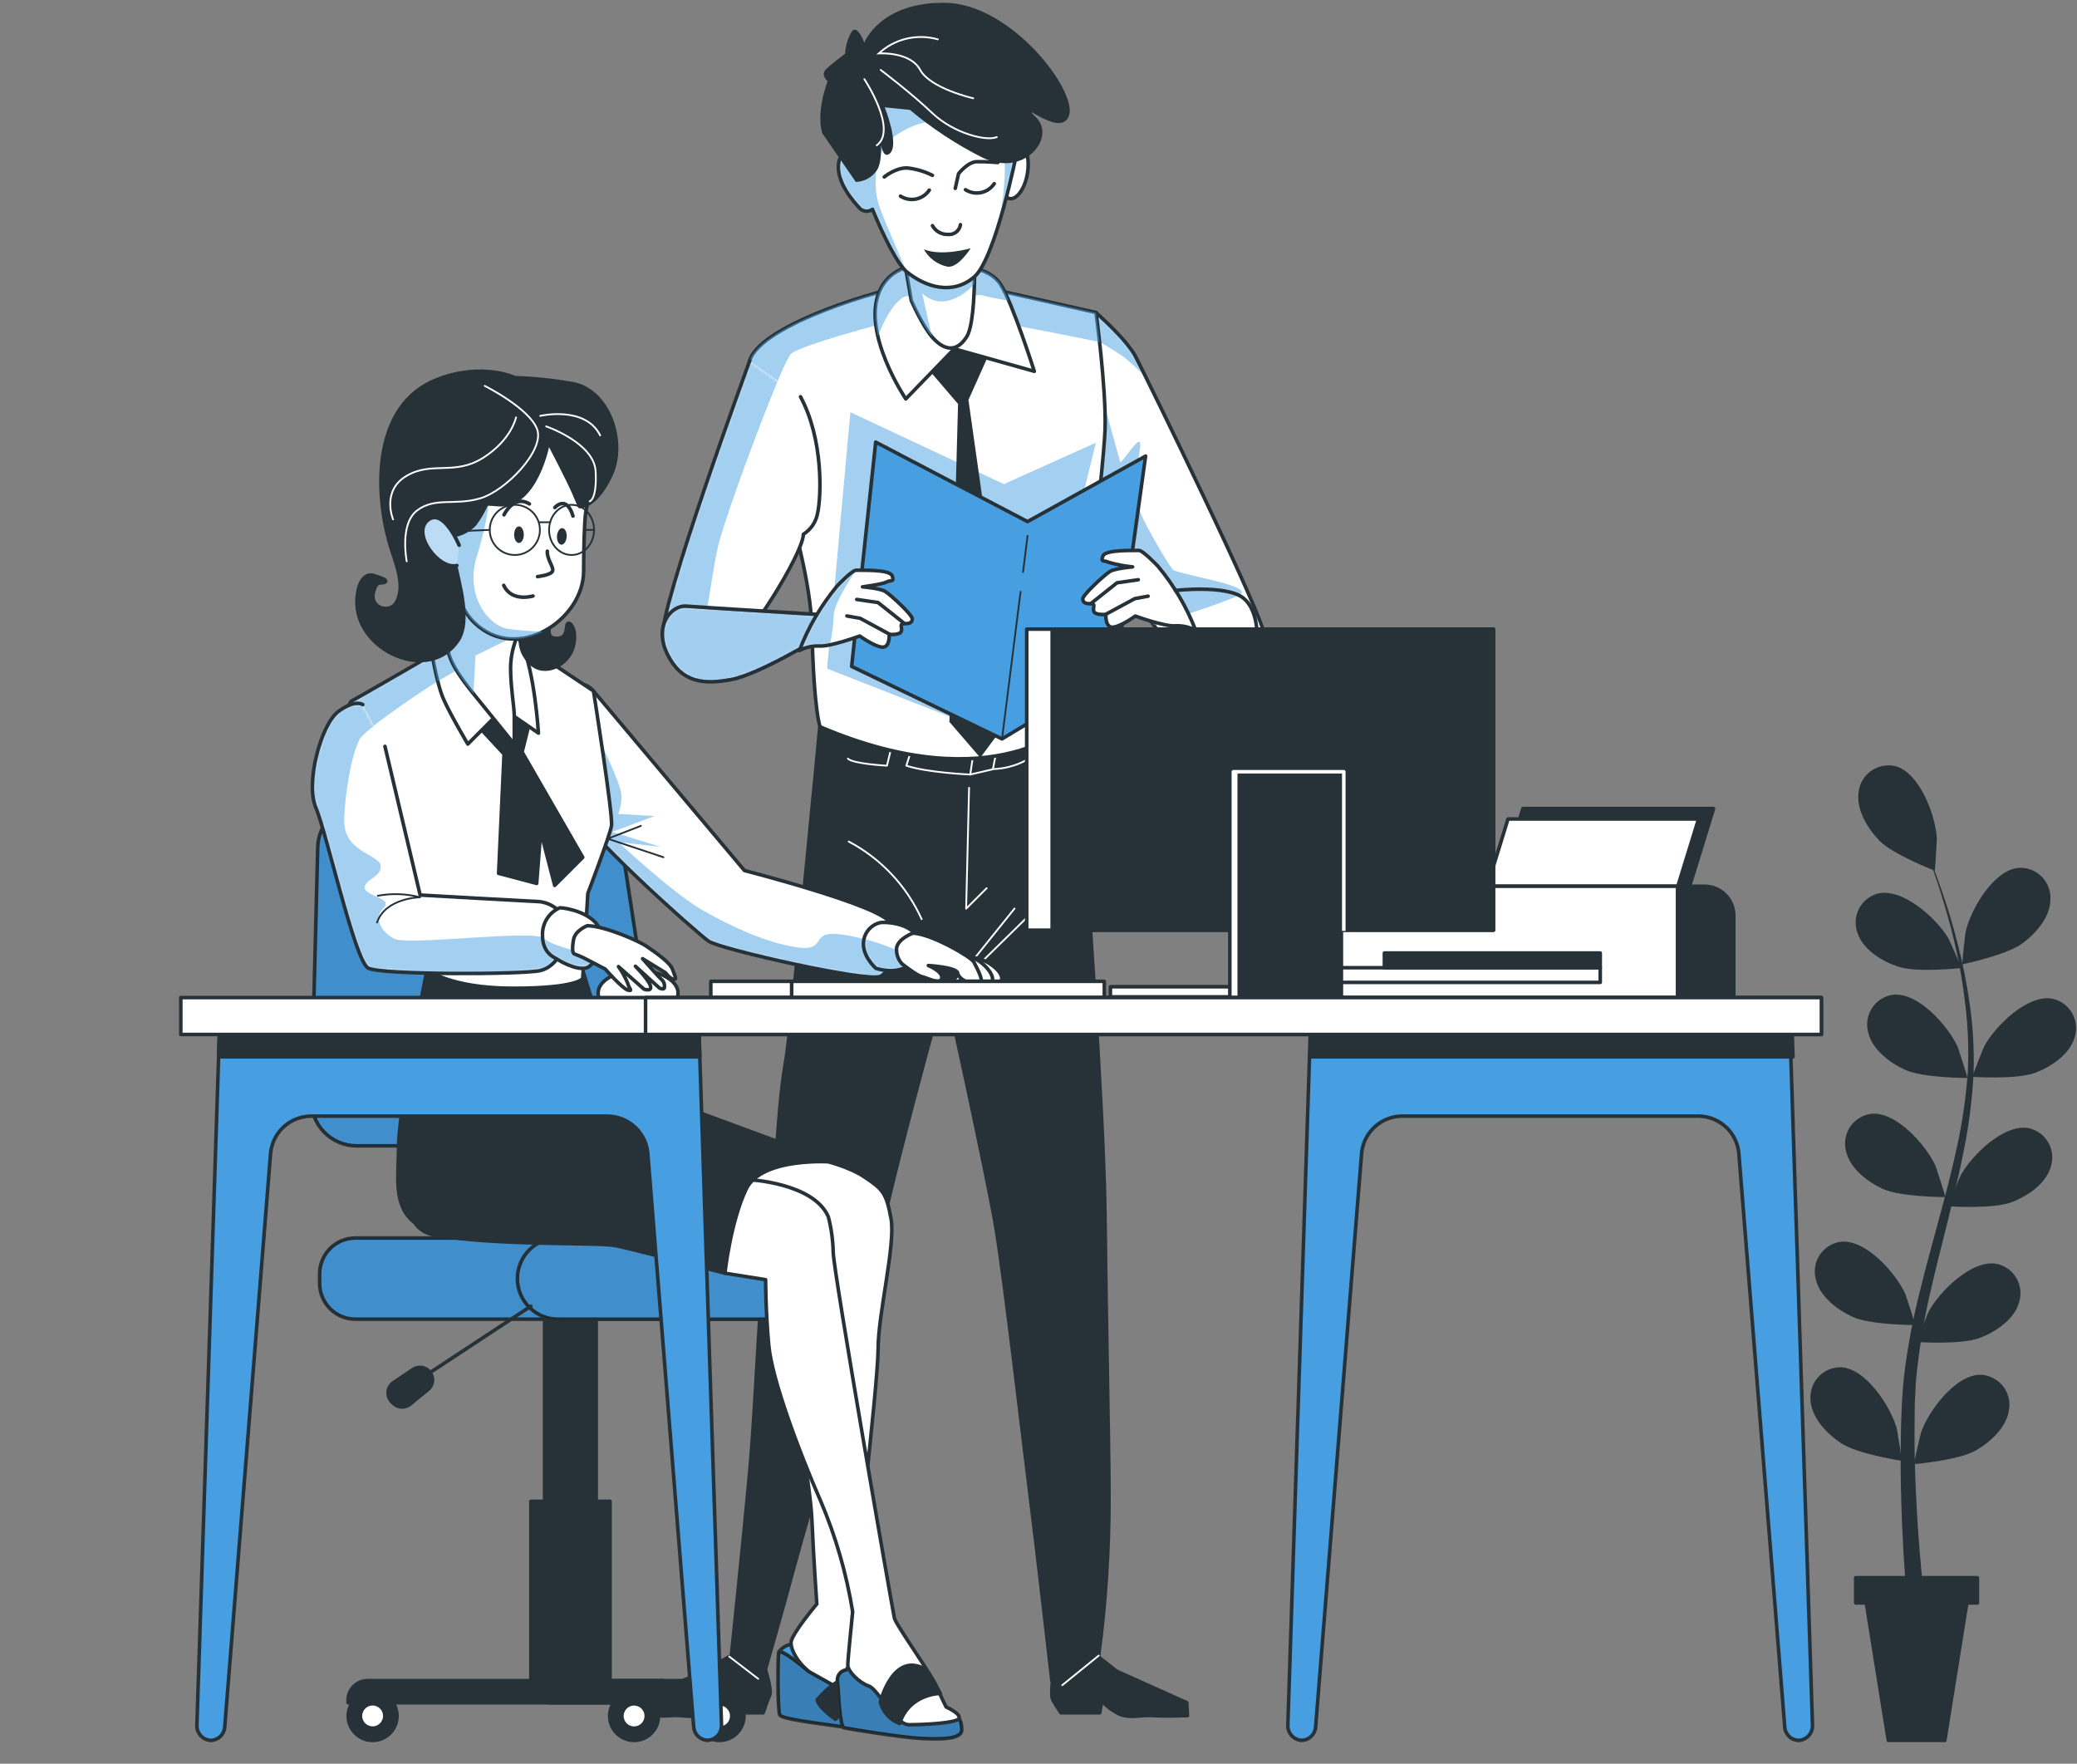 <svg width="583" height="495" viewBox="0 0 583 495" fill="none" xmlns="http://www.w3.org/2000/svg">
<rect x="0" y="0" width="583" height="495" fill="#808080" stroke="none"/>
<path d="M537.245 410.925C537.122 410.925 539.054 402.501 539.232 401.98C541.341 395.994 548.958 385.651 556.067 385.843C557.249 385.906 558.405 386.218 559.458 386.758C560.511 387.298 561.439 388.055 562.18 388.978C562.921 389.901 563.458 390.97 563.758 392.115C564.057 393.261 564.111 394.456 563.917 395.624C563.273 400.596 558.684 404.747 554.56 407.103C549.711 409.87 537.259 410.925 537.245 410.925Z" fill="#263238"/>
<path d="M538.04 376.651C537.917 376.651 541.095 368.596 541.355 368.117C544.355 362.501 553.437 353.432 560.437 354.706C561.595 354.948 562.689 355.432 563.648 356.125C564.606 356.817 565.408 357.705 566.001 358.728C566.595 359.751 566.966 360.888 567.09 362.065C567.215 363.241 567.09 364.43 566.725 365.555C565.355 370.391 560.163 373.775 555.766 375.487C550.519 377.501 538.054 376.651 538.04 376.651Z" fill="#263238"/>
<path d="M546.971 338.556C546.834 338.556 550.013 330.501 550.273 330.021C553.273 324.419 562.369 315.35 569.369 316.61C570.527 316.854 571.621 317.339 572.579 318.033C573.537 318.728 574.339 319.616 574.931 320.641C575.523 321.666 575.892 322.804 576.015 323.981C576.137 325.159 576.01 326.348 575.643 327.473C574.273 332.295 569.081 335.693 564.684 337.405C559.451 339.405 546.971 338.556 546.971 338.556Z" fill="#263238"/>
<path d="M553.643 302.227C553.506 302.227 556.684 294.172 556.944 293.679C559.944 288.076 569.04 279.008 576.04 280.282C577.198 280.524 578.292 281.007 579.25 281.7C580.209 282.393 581.011 283.28 581.604 284.304C582.197 285.327 582.568 286.464 582.693 287.64C582.818 288.817 582.693 290.006 582.328 291.131C580.958 295.967 575.752 299.35 571.369 301.062C566.122 303.062 553.643 302.227 553.643 302.227Z" fill="#263238"/>
<path d="M550.807 270.652C550.67 270.652 551.615 262.076 551.739 261.542C553.108 255.337 559.519 244.186 566.615 243.57C567.795 243.499 568.977 243.678 570.084 244.094C571.19 244.51 572.197 245.155 573.038 245.985C573.879 246.816 574.536 247.815 574.966 248.916C575.396 250.017 575.589 251.197 575.533 252.378C575.533 257.405 571.423 262.049 567.56 264.857C563.067 268.117 550.807 270.652 550.807 270.652Z" fill="#263238"/>
<path d="M533.793 409.994C533.917 409.994 532.547 401.473 532.424 400.953C530.711 394.829 523.793 384.007 516.684 383.733C515.5 383.72 514.327 383.956 513.241 384.427C512.155 384.897 511.18 385.591 510.38 386.464C509.58 387.336 508.972 388.367 508.598 389.49C508.223 390.613 508.089 391.802 508.204 392.98C508.52 397.994 512.835 402.432 516.793 405.048C521.424 408.131 533.78 409.994 533.793 409.994Z" fill="#263238"/>
<path d="M537.547 371.884C537.684 371.884 535.026 363.665 534.807 363.144C532.177 357.35 523.698 347.706 516.629 348.514C515.458 348.682 514.335 349.094 513.333 349.723C512.332 350.353 511.474 351.187 510.817 352.171C510.159 353.154 509.716 354.265 509.516 355.431C509.316 356.597 509.364 357.793 509.657 358.939C510.725 363.843 515.67 367.583 519.972 369.569C525.04 371.912 537.533 371.884 537.547 371.884Z" fill="#263238"/>
<path d="M546.04 335.966C546.163 335.966 543.519 327.747 543.3 327.24C540.684 321.446 532.204 311.802 525.136 312.61C523.965 312.776 522.842 313.186 521.84 313.815C520.838 314.443 519.98 315.276 519.321 316.258C518.662 317.24 518.217 318.349 518.015 319.515C517.813 320.68 517.859 321.875 518.15 323.021C519.232 327.939 524.163 331.665 528.478 333.665C533.533 335.994 546.026 335.966 546.04 335.966Z" fill="#263238"/>
<path d="M552.245 302.542C552.382 302.542 549.725 294.323 549.506 293.802C546.876 288.021 538.41 278.378 531.328 279.186C530.157 279.351 529.034 279.762 528.033 280.39C527.031 281.019 526.174 281.851 525.516 282.834C524.858 283.816 524.414 284.926 524.214 286.091C524.014 287.257 524.062 288.451 524.355 289.597C525.424 294.515 530.369 298.241 534.684 300.227C539.739 302.569 552.245 302.542 552.245 302.542Z" fill="#263238"/>
<path d="M550.547 271.679C550.684 271.679 547.15 263.775 546.862 263.295C543.615 257.816 534.136 249.172 527.191 250.761C526.045 251.055 524.973 251.587 524.047 252.322C523.12 253.058 522.359 253.981 521.814 255.031C521.268 256.08 520.95 257.233 520.881 258.414C520.811 259.596 520.991 260.778 521.41 261.885C523.013 266.638 528.328 269.816 532.834 271.309C538.122 273.076 550.547 271.679 550.547 271.679Z" fill="#263238"/>
<path d="M543.067 244.364C543.177 244.364 543.684 235.775 543.656 235.227C543.287 228.871 538.862 216.816 531.971 215.022C530.819 214.756 529.624 214.735 528.463 214.961C527.302 215.188 526.202 215.656 525.234 216.336C524.266 217.016 523.453 217.891 522.846 218.906C522.239 219.921 521.852 221.053 521.711 222.227C520.944 227.2 524.204 232.46 527.506 235.926C531.382 239.871 543.054 244.35 543.067 244.364Z" fill="#263238"/>
<path d="M536.122 456.952C536.122 456.952 535.67 453.322 535.122 447.021C534.574 440.72 533.944 431.706 533.656 420.87C533.506 415.391 533.451 409.583 533.561 403.364C533.561 400.24 533.725 397.117 533.848 393.775C533.958 392.158 534.081 390.528 534.191 388.87C534.3 387.213 534.574 385.514 534.752 383.816C535.691 376.9 537.003 370.041 538.684 363.268C540.369 356.35 542.287 349.405 544.163 342.473C546.04 335.542 547.889 328.61 549.341 321.72C550.818 314.991 551.812 308.166 552.314 301.295C552.666 294.864 552.446 288.414 551.656 282.021C551.008 276.228 550.015 270.478 548.684 264.802C547.478 259.556 546.067 254.816 544.78 250.638C543.492 246.46 542.163 242.871 541.067 239.926C538.834 234.035 537.314 230.775 537.314 230.775C537.314 230.775 538.903 234.008 541.259 239.843C542.437 242.761 543.793 246.337 545.218 250.487C546.643 254.638 548.122 259.364 549.437 264.611C550.916 270.246 552.064 275.964 552.876 281.734C553.818 288.191 554.185 294.719 553.971 301.241C553.605 308.205 552.749 315.136 551.41 321.98C550.04 328.967 548.396 335.98 546.656 342.966C544.917 349.953 543.095 356.953 541.574 363.802C540.064 370.502 538.921 377.279 538.15 384.103C538.013 385.761 537.766 387.336 537.711 389.007C537.656 390.679 537.547 392.309 537.465 393.925C537.465 397.048 537.369 400.281 537.396 403.336C537.396 409.487 537.602 415.295 537.876 420.651C538.382 431.377 539.245 440.295 539.889 446.514C540.533 452.733 541.081 456.24 541.081 456.24C541.129 456.565 541.112 456.896 541.032 457.214C540.952 457.532 540.809 457.831 540.614 458.095C540.418 458.358 540.172 458.58 539.89 458.749C539.608 458.917 539.296 459.028 538.971 459.076C538.647 459.123 538.316 459.107 537.998 459.026C537.679 458.946 537.38 458.804 537.117 458.608C536.853 458.412 536.631 458.166 536.463 457.885C536.295 457.603 536.184 457.291 536.136 456.966V456.952H536.122Z" fill="#263238"/>
<path d="M520.889 442.802H555.04V449.87H552.067L545.903 488.445H530.04L523.862 449.87H520.889V442.802Z" fill="#263238" stroke="#263238" stroke-linecap="round" stroke-linejoin="round"/>
<path d="M295.863 468.596C295.863 468.596 294.685 475.541 295.548 477.103C296.411 478.665 297.794 480.719 297.794 480.719H308.671L309.26 477.363C310.76 479.028 312.601 480.35 314.657 481.24C317.548 482.267 320.342 481.24 323.726 481.5C326.589 481.719 333.315 481.5 333.315 481.5L333.123 477.87L313.493 469.076L306.465 463.596C306.465 463.596 300.301 469.158 295.863 468.596Z" fill="#263238" stroke="#263238" stroke-linecap="round" stroke-linejoin="round"/>
<path d="M214.849 468.596C214.849 468.596 216.712 474.254 216.027 475.802C215.342 477.35 214.219 480.719 214.219 480.719H203.356L202.397 477.363C201.075 479.036 199.369 480.365 197.425 481.24C194.685 482.267 191.726 481.24 188.384 481.5C185.548 481.719 178.795 481.5 178.795 481.5L178.603 477.87L197.274 469.076L204.685 464.966C204.685 464.966 210.466 469.158 214.849 468.596Z" fill="#263238" stroke="#263238" stroke-linecap="round" stroke-linejoin="round"/>
<path d="M301.726 201.529C301.726 201.529 306.219 259.693 307.78 287.501C309.342 315.309 310.068 327.925 310.246 347.501C310.424 367.076 311.287 405.761 311.287 420.295C311.302 435.132 310.337 449.955 308.397 464.665L295.26 471.665C295.26 471.665 291.013 434.35 289.301 420.98C287.753 408.884 282.096 359.665 279.534 344.446C276.972 329.227 265.301 276.309 265.301 276.309C265.301 276.309 249.726 331.829 245.698 354.008C241.671 376.186 226.52 426.199 223.274 438.363C220.027 450.528 214.849 468.569 214.849 468.569C213.023 469.104 211.106 469.254 209.219 469.007C208.372 468.94 207.555 468.667 206.838 468.211C206.122 467.755 205.528 467.13 205.109 466.391C205.109 466.391 208.931 429.98 210.507 412.281C212.466 390.364 213.082 361.268 215.466 349.09C217.849 336.912 217.767 313.583 220.534 297.925C222.109 289.035 230.123 203.981 230.123 203.981C230.123 203.981 274.561 221.967 301.726 201.529Z" fill="#263238" stroke="#263238" stroke-linecap="round" stroke-linejoin="round"/>
<path d="M308.397 464.665L298.164 472.966" stroke="white" stroke-width="0.5" stroke-linecap="round" stroke-linejoin="round"/>
<path d="M204.699 464.939L212.822 471.172" stroke="white" stroke-width="0.5" stroke-linecap="round" stroke-linejoin="round"/>
<path d="M272.013 221.104L271.191 255.022L276.945 249.282" stroke="white" stroke-width="0.5" stroke-linecap="round" stroke-linejoin="round"/>
<path d="M268.424 275.323L284.767 254.994" stroke="white" stroke-width="0.5" stroke-linecap="round" stroke-linejoin="round"/>
<path d="M289.301 256.474L275.671 269.843" stroke="white" stroke-width="0.5" stroke-linecap="round" stroke-linejoin="round"/>
<path d="M258.698 257.967C254.482 248.632 247.276 240.969 238.219 236.186" stroke="white" stroke-width="0.5" stroke-linecap="round" stroke-linejoin="round"/>
<path d="M279.479 211.926L278.698 215.898L272.342 217.378L273.068 212.433" stroke="white" stroke-width="0.5" stroke-linecap="round" stroke-linejoin="round"/>
<path d="M272.342 217.378C272.342 217.378 260.438 216.885 254.397 214.898L255.671 210.939" stroke="white" stroke-width="0.5" stroke-linecap="round" stroke-linejoin="round"/>
<path d="M250.164 209.953L248.959 214.898C248.959 214.898 239.52 214.405 238 212.926" stroke="white" stroke-width="0.5" stroke-linecap="round" stroke-linejoin="round"/>
<path d="M278.698 215.857C281.938 215.762 285.112 214.918 287.972 213.392L292.287 210.912L290.616 207.446" stroke="white" stroke-width="0.5" stroke-linecap="round" stroke-linejoin="round"/>
<path d="M307.589 87.707C307.589 87.707 316.191 95.173 318.767 100.104C321.342 105.036 355.15 173.967 355.013 178.679C354.876 183.392 349.876 192.378 341.054 192.378C332.232 192.378 298.794 138.652 298.794 138.652L307.589 87.707Z" fill="white"/>
<mask id="mask0_298_3521" style="mask-type:luminance" maskUnits="userSpaceOnUse" x="298" y="87" width="58" height="106">
<path d="M307.589 87.707C307.589 87.707 316.191 95.173 318.767 100.104C321.342 105.036 355.15 173.967 355.013 178.679C354.876 183.392 349.876 192.378 341.054 192.378C332.232 192.378 298.794 138.652 298.794 138.652L307.589 87.707Z" fill="white"/>
</mask>
<g mask="url(#mask0_298_3521)">
<g style="mix-blend-mode:multiply" opacity="0.5">
<path d="M308.643 95.981L309.219 96.296C310.232 96.885 312.506 98.214 315 99.871C317.817 102.032 320.385 104.499 322.657 107.227C322.657 107.227 319.561 99.008 315.027 95.077C312.505 92.91 310.16 90.547 308.013 88.008L308.643 95.981Z" fill="#479FE2"/>
</g>
</g>
<path d="M307.589 87.707C307.589 87.707 316.191 95.173 318.767 100.104C321.342 105.036 355.15 173.967 355.013 178.679C354.876 183.392 349.876 192.378 341.054 192.378C332.232 192.378 298.794 138.652 298.794 138.652L307.589 87.707Z" stroke="#263238" stroke-linecap="round" stroke-linejoin="round"/>
<path opacity="0.5" d="M329.137 159.789C328 158.419 319.548 144.816 318.684 139.734C317.821 134.652 320.054 128.145 320.054 124.748C320.054 121.351 314.685 130.679 314.397 129.556C314.109 128.433 310.726 116.269 310.726 116.269L300.356 129.679L298.808 138.679C298.808 138.679 311.904 159.707 323.876 175.446C332.397 172.707 345.26 168.529 348.027 166.857C352.315 164.323 330.274 161.214 329.137 159.789Z" fill="#479FE2"/>
<path d="M266.287 78.392L307.643 87.707C307.643 87.707 310.52 108.899 310.191 120.351C309.863 131.803 301.342 202.624 301.342 202.624C301.342 202.624 279.424 224.98 230.219 203.994C230.219 203.994 228.507 200.693 227.863 176.008C227.246 151.666 208.945 106.46 210.411 101.31C213.425 90.748 249.616 80.597 254.37 80.31C258.379 79.928 262.36 79.288 266.287 78.392Z" fill="white" stroke="#263238" stroke-linecap="round" stroke-linejoin="round"/>
<g style="mix-blend-mode:multiply" opacity="0.5">
<path d="M270.027 202.501L232.15 187.652L238.698 115.707L281.78 135.871L307.602 124.255L289.137 199.337L270.027 202.501Z" fill="#479FE2"/>
</g>
<g style="mix-blend-mode:multiply" opacity="0.5">
<path d="M281.233 90.817C283 90.817 299.342 94.091 308.63 95.981C308.095 91.132 307.63 87.762 307.63 87.762L266.274 78.447C262.347 79.347 258.366 79.993 254.356 80.378C249.603 80.666 213.411 90.817 210.397 101.378C209.918 103.09 211.589 109.173 214.068 117.433C217.685 108.104 220.918 100.419 222.027 99.337C224.52 96.844 249.424 90.378 249.424 90.378L281.233 90.817Z" fill="#479FE2"/>
</g>
<path d="M277.52 99.543L271.835 112.255L284.301 200.337L275.164 212.665L266.493 202.611L268.918 113.378L257.438 99.981L264.781 86.091L277.52 99.543Z" fill="#263238"/>
<path d="M321.561 128.008L288.424 146.392L245.808 124.09L239.055 187.035L281.26 207.378L313.219 188.145L321.561 128.008Z" fill="#479FE2" stroke="#263238" stroke-linecap="round" stroke-linejoin="round"/>
<path d="M287.164 160.529L288.424 150.419" stroke="#263238" stroke-width="0.5" stroke-linecap="round" stroke-linejoin="round"/>
<path d="M281.26 207.378L286.465 166.077" stroke="#263238" stroke-width="0.5" stroke-linecap="round" stroke-linejoin="round"/>
<path d="M270.137 74.858C270.137 74.858 277.602 74.858 280.849 79.789C284.096 84.721 290.328 104.214 290.328 104.214L267.863 97.899L254.246 111.967C254.246 111.967 241.767 93.474 246.849 81.734C251.931 69.995 270.137 74.858 270.137 74.858Z" fill="white" stroke="#263238" stroke-linecap="round" stroke-linejoin="round"/>
<g style="mix-blend-mode:multiply" opacity="0.5">
<path d="M283.123 84.351C282.48 82.776 281.72 81.251 280.849 79.789C277.602 74.789 270.137 74.858 270.137 74.858C270.137 74.858 251.959 69.995 246.849 81.707C245.205 85.501 245.479 90.008 246.424 94.365C247.315 92.036 249.329 87.365 251.904 84.775C255.383 81.296 255.794 84.323 255.794 84.323L275.274 82.775C277.854 83.468 280.476 83.994 283.123 84.351Z" fill="#479FE2"/>
</g>
<path d="M273.342 63.515C273.342 63.515 274.602 89.433 271.328 94.543C268.055 99.652 264.328 97.693 261.602 94.543C258.876 91.392 255.794 84.351 255.794 84.351L252.466 65.173C252.466 65.173 271.863 68.748 273.342 63.515Z" fill="white" stroke="#263238" stroke-linecap="round" stroke-linejoin="round"/>
<g style="mix-blend-mode:multiply" opacity="0.5">
<path d="M266.315 84.351C269.136 83.543 271.641 81.888 273.493 79.611C273.493 78.145 273.493 76.693 273.493 75.282C270.301 71.625 262.972 64.721 254.808 66.94C254.109 67.132 253.438 67.351 252.822 67.57L255.781 84.351C255.781 84.351 258.876 91.447 261.589 94.543L258.849 82.31C259.805 83.275 260.998 83.972 262.308 84.331C263.619 84.689 265.001 84.696 266.315 84.351Z" fill="#479FE2"/>
</g>
<path d="M284.767 39.94C284.767 39.94 288.52 39.666 288.602 45.926C288.685 52.187 285 57.447 282.465 55.269C279.931 53.091 284.068 37.091 284.767 39.94Z" fill="white" stroke="#263238" stroke-linecap="round" stroke-linejoin="round"/>
<path d="M259 7.529C241.918 11.556 237.342 22.598 237.479 32.598C237.479 36.419 239.246 43.036 241.589 50.008L241.287 49.378C241.287 49.378 236.151 40.419 235.397 45.803C234.644 51.187 239.726 56.762 241.411 58.556C241.878 58.987 242.481 59.242 243.116 59.277C243.751 59.312 244.378 59.125 244.89 58.748C248.287 66.967 252.082 74.323 254.561 76.323C259.931 80.666 267.479 82.899 273.479 77.693C279.479 72.488 285.411 42.803 285.411 42.803C286.835 12.776 276.082 3.529 259 7.529Z" fill="white"/>
<mask id="mask1_298_3521" style="mask-type:luminance" maskUnits="userSpaceOnUse" x="235" y="6" width="51" height="75">
<path d="M259 7.529C241.918 11.556 237.342 22.598 237.479 32.598C237.479 36.419 239.246 43.036 241.589 50.008L241.287 49.378C241.287 49.378 236.151 40.419 235.397 45.803C234.644 51.187 239.726 56.762 241.411 58.556C241.878 58.987 242.481 59.242 243.116 59.277C243.751 59.312 244.378 59.125 244.89 58.748C248.287 66.967 252.082 74.323 254.561 76.323C259.931 80.666 267.479 82.899 273.479 77.693C279.479 72.488 285.411 42.803 285.411 42.803C286.835 12.776 276.082 3.529 259 7.529Z" fill="white"/>
</mask>
<g mask="url(#mask1_298_3521)">
<g style="mix-blend-mode:multiply" opacity="0.5">
<path d="M249.904 39.145C249.904 39.145 255.863 34.173 261.835 34.173C267.808 34.173 280.246 39.652 281.726 44.118C282.63 46.858 281.561 55.693 280.561 62.406C283.438 52.954 285.465 42.844 285.465 42.844C286.835 12.831 276.068 3.557 259 7.584C241.931 11.611 237.342 22.652 237.479 32.652C237.479 36.474 239.246 43.091 241.589 50.063L241.287 49.433C241.287 49.433 236.151 40.474 235.397 45.858C234.644 51.241 239.726 56.817 241.411 58.611C241.878 59.042 242.481 59.297 243.116 59.331C243.751 59.367 244.378 59.18 244.89 58.803C248.287 67.022 252.082 74.378 254.561 76.378C254.561 76.378 248.849 63.515 246.863 58.05C244.877 52.584 245.424 43.077 249.904 39.145Z" fill="#479FE2"/>
</g>
</g>
<path d="M259 7.529C241.918 11.556 237.342 22.598 237.479 32.598C237.479 36.419 239.246 43.036 241.589 50.008L241.287 49.378C241.287 49.378 236.151 40.419 235.397 45.803C234.644 51.187 239.726 56.762 241.411 58.556C241.878 58.987 242.481 59.242 243.116 59.277C243.751 59.312 244.378 59.125 244.89 58.748C248.287 66.967 252.082 74.323 254.561 76.323C259.931 80.666 267.479 82.899 273.479 77.693C279.479 72.488 285.411 42.803 285.411 42.803C286.835 12.776 276.082 3.529 259 7.529Z" stroke="#263238" stroke-linecap="round" stroke-linejoin="round"/>
<path d="M279.082 51.543C278.227 52.829 276.9 53.728 275.388 54.046C273.877 54.363 272.3 54.075 271 53.241" stroke="#263238" stroke-linecap="round" stroke-linejoin="round"/>
<path d="M260.849 53.351C259.994 54.637 258.667 55.536 257.156 55.854C255.644 56.172 254.068 55.883 252.767 55.05" stroke="#263238" stroke-linecap="round" stroke-linejoin="round"/>
<path d="M261.726 49.214C259.518 48.106 257.128 47.405 254.671 47.145C251.411 47.008 248.205 49.666 248.205 49.666" stroke="#263238" stroke-linecap="round" stroke-linejoin="round"/>
<path d="M269.589 63.05C269.473 63.882 269.035 64.635 268.368 65.148C267.702 65.66 266.861 65.891 266.027 65.789C265.156 65.816 264.294 65.601 263.537 65.168C262.781 64.735 262.158 64.102 261.739 63.337" stroke="#263238" stroke-linecap="round" stroke-linejoin="round"/>
<path d="M272.465 69.666C272.465 69.666 264.465 72.049 259.329 69.981C260 71.188 260.918 72.239 262.022 73.068C263.127 73.896 264.393 74.483 265.739 74.789C268.781 75.597 272.465 69.666 272.465 69.666Z" fill="#263238"/>
<path d="M280.082 45.611C280.082 45.611 277.082 45.351 274.246 45.378C271.644 45.378 269.054 48.762 269.054 48.762L268.137 52.871" stroke="#263238" stroke-linecap="round" stroke-linejoin="round"/>
<path d="M255.397 30.83C261.609 36.033 268.398 40.505 275.63 44.159C287.411 50.05 296.452 38.68 290.931 33.091C285.411 27.502 298.123 39.228 300.123 32.214C302.123 25.2 283.822 1.132 265.438 0.789C247.055 0.447 242.603 11.967 242.603 11.967C242.603 11.967 240.438 6.036 238.808 9.31C237.86 11.092 237.317 13.061 237.219 15.077C237.219 15.077 233.493 17.817 231.849 19.447C230.205 21.077 232.315 22.803 232.315 22.803C232.315 22.803 229.027 31.022 230.781 37.365L240.219 51.063C241.358 51.026 242.472 50.728 243.477 50.191C244.482 49.654 245.35 48.893 246.013 47.967C248.479 44.734 246.671 34.652 246.671 34.652C246.671 34.652 246.822 45.502 249.712 43.118C252.603 40.734 248.342 30.132 248.342 30.132L255.397 30.83Z" fill="#263238"/>
<path d="M247.192 19.625C247.192 19.625 255.602 25.954 261.685 31.735C267.767 37.515 277.041 39.734 279.794 38.461" stroke="white" stroke-width="0.5" stroke-miterlimit="10" stroke-linecap="round"/>
<path d="M273.178 27.584C273.178 27.584 261.123 24.844 258.287 19.611C255.452 14.378 246.671 14.995 246.671 14.995C248.864 12.972 251.541 11.547 254.443 10.856C257.346 10.165 260.377 10.232 263.246 11.05" stroke="white" stroke-width="0.5" stroke-miterlimit="10" stroke-linecap="round"/>
<path d="M242.616 22.214C242.616 22.214 252.041 36.419 246.096 40.789" stroke="white" stroke-width="0.5" stroke-miterlimit="10" stroke-linecap="round"/>
<path d="M210.411 101.323C210.411 101.323 184.836 171.049 186.014 178.83C187.192 186.611 200.616 183.515 204.849 182.46C209.082 181.405 225.397 155.515 225.507 149.94C226.561 149.28 227.462 148.404 228.152 147.37C228.842 146.336 229.303 145.166 229.507 143.94C230.507 139.447 231.192 123.392 224.698 111.351" fill="white"/>
<mask id="mask2_298_3521" style="mask-type:luminance" maskUnits="userSpaceOnUse" x="185" y="101" width="46" height="83">
<path d="M210.411 101.323C210.411 101.323 184.836 171.049 186.014 178.83C187.192 186.611 200.616 183.515 204.849 182.46C209.082 181.405 225.397 155.515 225.507 149.94C226.561 149.28 227.462 148.404 228.152 147.37C228.842 146.336 229.303 145.166 229.507 143.94C230.507 139.447 231.192 123.392 224.698 111.351" fill="white"/>
</mask>
<g mask="url(#mask2_298_3521)">
<g style="mix-blend-mode:multiply" opacity="0.5">
<path d="M210.411 101.323C210.411 101.323 184.836 171.049 186.014 178.83C186.671 183.09 191 184.077 195.466 183.94C198.589 175.131 199.808 159.036 202.151 151.063C204.74 142.145 213.178 119.063 218.315 106.926L210.411 101.323Z" fill="#479FE2"/>
</g>
</g>
<path d="M210.411 101.323C210.411 101.323 184.836 171.049 186.014 178.83C187.192 186.611 200.616 183.515 204.849 182.46C209.082 181.405 225.397 155.515 225.507 149.94C226.561 149.28 227.462 148.404 228.152 147.37C228.842 146.336 229.303 145.166 229.507 143.94C230.507 139.447 231.192 123.392 224.698 111.351" stroke="#263238" stroke-linecap="round" stroke-linejoin="round"/>
<path d="M229.74 172.46C229.74 172.46 196.863 170.46 192.644 170.118C188.425 169.775 183.37 175.597 187.342 183.652C191.315 191.707 197.63 192.172 205.383 190.707C213.137 189.241 230.26 178.789 230.26 178.789L229.74 172.46Z" fill="white"/>
<mask id="mask3_298_3521" style="mask-type:luminance" maskUnits="userSpaceOnUse" x="185" y="170" width="46" height="22">
<path d="M229.74 172.46C229.74 172.46 196.863 170.46 192.644 170.118C188.425 169.775 183.37 175.597 187.342 183.652C191.315 191.707 197.63 192.172 205.383 190.707C213.137 189.241 230.26 178.789 230.26 178.789L229.74 172.46Z" fill="white"/>
</mask>
<g mask="url(#mask3_298_3521)">
<path opacity="0.5" d="M229.74 172.46C229.74 172.46 196.863 170.46 192.644 170.118C188.425 169.775 183.37 175.597 187.342 183.652C191.315 191.707 197.63 192.172 205.383 190.707C213.137 189.241 230.26 178.789 230.26 178.789L229.74 172.46Z" fill="#479FE2" stroke="#263238" stroke-linecap="round" stroke-linejoin="round"/>
</g>
<path d="M229.74 172.46C229.74 172.46 196.863 170.46 192.644 170.118C188.425 169.775 183.37 175.597 187.342 183.652C191.315 191.707 197.63 192.172 205.383 190.707C213.137 189.241 230.26 178.789 230.26 178.789L229.74 172.46Z" stroke="#263238" stroke-linecap="round" stroke-linejoin="round"/>
<path d="M234.986 164.446C234.986 164.446 239.233 159.94 240.356 160.036C241.479 160.131 249.726 159.679 250.424 161.611C251.123 163.542 250.013 162.693 248.876 163.337C247.739 163.981 242.096 164.707 242.096 164.707C242.096 164.707 246.959 165.104 248.424 165.967C249.89 166.83 256.096 172.556 256.068 173.679C256.041 174.803 255.287 175.049 253.781 175.049C252.274 175.049 253.383 176.131 252.972 177.214C252.561 178.296 249.589 178.063 249.589 178.063C249.589 178.063 249.849 181.816 247.603 181.624C245.356 181.433 241.329 178.501 241.329 178.501C241.329 178.501 233.014 181.542 230.027 181.309C228.066 181.221 226.117 181.661 224.383 182.583C226.895 175.995 230.477 169.867 234.986 164.446Z" fill="white"/>
<mask id="mask4_298_3521" style="mask-type:luminance" maskUnits="userSpaceOnUse" x="224" y="160" width="33" height="23">
<path d="M234.986 164.446C234.986 164.446 239.233 159.94 240.356 160.036C241.479 160.131 249.726 159.679 250.424 161.611C251.123 163.542 250.013 162.693 248.876 163.337C247.739 163.981 242.096 164.707 242.096 164.707C242.096 164.707 246.959 165.104 248.424 165.967C249.89 166.83 256.096 172.556 256.068 173.679C256.041 174.803 255.287 175.049 253.781 175.049C252.274 175.049 253.383 176.131 252.972 177.214C252.561 178.296 249.589 178.063 249.589 178.063C249.589 178.063 249.849 181.816 247.603 181.624C245.356 181.433 241.329 178.501 241.329 178.501C241.329 178.501 233.014 181.542 230.027 181.309C228.066 181.221 226.117 181.661 224.383 182.583C226.895 175.995 230.477 169.867 234.986 164.446Z" fill="white"/>
</mask>
<g mask="url(#mask4_298_3521)">
<g style="mix-blend-mode:multiply" opacity="0.5">
<path d="M234.986 164.446C230.489 169.83 226.907 175.915 224.383 182.46C226.117 181.538 228.066 181.098 230.027 181.186C231.009 181.203 231.989 181.097 232.945 180.871C233.54 178.251 233.893 175.583 234 172.898C234 168.912 240.356 160.036 240.356 160.036C239.219 159.94 234.986 164.446 234.986 164.446Z" fill="#479FE2"/>
</g>
</g>
<path d="M234.986 164.446C234.986 164.446 239.233 159.94 240.356 160.036C241.479 160.131 249.726 159.679 250.424 161.611C251.123 163.542 250.013 162.693 248.876 163.337C247.739 163.981 242.096 164.707 242.096 164.707C242.096 164.707 246.959 165.104 248.424 165.967C249.89 166.83 256.096 172.556 256.068 173.679C256.041 174.803 255.287 175.049 253.781 175.049C252.274 175.049 253.383 176.131 252.972 177.214C252.561 178.296 249.589 178.063 249.589 178.063C249.589 178.063 249.849 181.816 247.603 181.624C245.356 181.433 241.329 178.501 241.329 178.501C241.329 178.501 233.014 181.542 230.027 181.309C228.066 181.221 226.117 181.661 224.383 182.583C226.895 175.995 230.477 169.867 234.986 164.446Z" stroke="#263238" stroke-linecap="round" stroke-linejoin="round"/>
<path d="M253.781 174.926L246.452 169.104L240.479 168.241" stroke="#263238" stroke-linecap="round" stroke-linejoin="round"/>
<path d="M249.575 177.94L241.452 173.542L237.726 172.871" stroke="#263238" stroke-linecap="round" stroke-linejoin="round"/>
<path d="M325.013 158.899C325.013 158.899 320.767 154.405 319.643 154.488C318.52 154.57 310.274 154.145 309.575 156.063C308.876 157.981 309.986 157.145 311.123 157.803C313.338 158.443 315.608 158.879 317.904 159.104C317.904 159.104 313.041 159.501 311.575 160.378C310.109 161.255 303.904 166.967 303.931 168.077C303.958 169.186 304.712 169.446 306.219 169.446C307.726 169.446 306.616 170.529 307.027 171.611C307.438 172.693 310.411 172.446 310.411 172.446C310.411 172.446 310.15 176.2 312.397 176.022C314.643 175.844 318.671 172.898 318.671 172.898C318.671 172.898 326.986 175.94 329.972 175.638C331.935 175.547 333.886 175.992 335.616 176.926C333.095 170.376 329.512 164.285 325.013 158.899Z" fill="white" stroke="#263238" stroke-linecap="round" stroke-linejoin="round"/>
<path d="M306.219 169.378L313.534 163.57L319.506 162.707" stroke="#263238" stroke-linecap="round" stroke-linejoin="round"/>
<path d="M310.411 172.392L318.534 168.008L322.26 167.323" stroke="#263238" stroke-linecap="round" stroke-linejoin="round"/>
<path d="M329.904 165.72C329.904 165.72 343.999 164.104 348.835 167.734C353.671 171.364 352.862 180.611 352.862 180.611" stroke="#263238" stroke-linecap="round" stroke-linejoin="round"/>
<path d="M218.548 463.802C218.548 463.802 220.055 460.802 224.863 461.404C229.671 462.007 232.685 467.72 229.37 469.514C226.055 471.309 218.548 463.802 218.548 463.802Z" fill="#479FE2" stroke="#263238" stroke-linecap="round" stroke-linejoin="round"/>
<path d="M225.657 324.295C225.657 324.295 236.972 326.569 242.411 330.186C247.849 333.802 248.74 334.706 250.096 341.953C251.452 349.199 246.479 368.651 246.479 378.61C246.479 388.569 239.233 449.213 239.233 454.213C239.233 459.213 244.219 469.596 243.767 473.213C243.575 475.813 243.882 478.426 244.671 480.911C244.671 480.911 247.835 483.171 243.767 483.651C239.698 484.13 239.233 484.555 235.616 482.747C232 480.939 230.137 471.884 227.014 469.172C223.89 466.459 222.041 463.295 222.041 461.021C222.041 458.747 229.274 450.172 229.274 450.172C229.274 450.172 228.37 437.5 227.904 426.637C227.438 415.774 222.425 391.788 222.425 381.432C222.425 371.076 229.274 346.583 229.274 346.583C229.274 346.583 211.699 348.734 204.849 344.213C198 339.692 205.753 319.775 225.657 324.295Z" fill="white" stroke="#263238" stroke-linecap="round" stroke-linejoin="round"/>
<path d="M227.014 469.117C227.014 469.117 218.794 462.062 218.548 463.857C218.301 465.651 218.246 479.802 218.849 481.295C219.452 482.788 235.685 484.309 244.109 485.815C252.534 487.322 249.219 481.898 247.411 480.692C245.603 479.487 227.014 469.117 227.014 469.117Z" fill="#479FE2" stroke="#263238" stroke-linecap="round" stroke-linejoin="round"/>
<path opacity="0.2" d="M227.014 469.117C227.014 469.117 218.794 462.062 218.548 463.857C218.301 465.651 218.246 479.802 218.849 481.295C219.452 482.788 235.685 484.309 244.109 485.815C252.534 487.322 249.219 481.898 247.411 480.692C245.603 479.487 227.014 469.117 227.014 469.117Z" fill="black"/>
<path d="M229.37 477.089C231.015 475.117 232.939 473.396 235.082 471.98C237.627 470.173 240.483 468.849 243.507 468.076L247.411 475.582C244.719 476.218 242.101 477.136 239.603 478.322C237.706 479.471 235.985 480.888 234.493 482.528C234.493 482.528 229.972 479.5 229.37 477.089Z" fill="#263238" stroke="#263238" stroke-linecap="round" stroke-linejoin="round"/>
<path d="M237.493 468.678C237.113 468.726 236.747 468.851 236.417 469.045C236.087 469.24 235.801 469.499 235.575 469.809C235.349 470.118 235.189 470.47 235.104 470.843C235.019 471.217 235.012 471.603 235.082 471.98C235.383 474.993 235.685 484.61 236.89 484.911C238.096 485.213 253.123 487.651 258.534 487.911C263.945 488.172 269.959 488.213 269.959 485.514C269.959 482.815 269.054 481.61 267.863 481.61C266.671 481.61 263.945 480.706 260.342 478.61C256.739 476.514 248.013 468.391 245.274 468.089C242.534 467.788 239 465.966 237.493 468.678Z" fill="#479FE2" stroke="#263238" stroke-linecap="round" stroke-linejoin="round"/>
<path opacity="0.2" d="M237.493 468.678C237.113 468.726 236.747 468.851 236.417 469.045C236.087 469.24 235.801 469.499 235.575 469.809C235.349 470.118 235.189 470.47 235.104 470.843C235.019 471.217 235.012 471.603 235.082 471.98C235.383 474.993 235.685 484.61 236.89 484.911C238.096 485.213 253.123 487.651 258.534 487.911C263.945 488.172 269.959 488.213 269.959 485.514C269.959 482.815 269.054 481.61 267.863 481.61C266.671 481.61 263.945 480.706 260.342 478.61C256.739 476.514 248.013 468.391 245.274 468.089C242.534 467.788 239 465.966 237.493 468.678Z" fill="black"/>
<path d="M111.439 481.61C111.439 480.255 111.037 478.931 110.284 477.805C109.532 476.678 108.462 475.8 107.21 475.282C105.959 474.764 104.582 474.628 103.253 474.892C101.924 475.156 100.704 475.809 99.746 476.767C98.788 477.725 98.136 478.945 97.872 480.274C97.607 481.602 97.743 482.979 98.261 484.231C98.78 485.483 99.658 486.552 100.784 487.305C101.91 488.057 103.235 488.459 104.589 488.459C106.406 488.459 108.148 487.737 109.432 486.453C110.717 485.169 111.439 483.426 111.439 481.61Z" fill="#263238" stroke="#263238" stroke-linecap="round" stroke-linejoin="round"/>
<path d="M104.589 485.021C106.481 485.021 108.014 483.488 108.014 481.596C108.014 479.705 106.481 478.171 104.589 478.171C102.698 478.171 101.165 479.705 101.165 481.596C101.165 483.488 102.698 485.021 104.589 485.021Z" fill="white" stroke="#263238" stroke-linecap="round" stroke-linejoin="round"/>
<path d="M184.836 481.61C184.836 480.255 184.434 478.931 183.681 477.805C182.929 476.678 181.859 475.8 180.607 475.282C179.356 474.764 177.979 474.628 176.65 474.892C175.321 475.156 174.101 475.809 173.143 476.767C172.185 477.725 171.533 478.945 171.269 480.274C171.004 481.602 171.14 482.979 171.658 484.231C172.177 485.483 173.055 486.552 174.181 487.305C175.307 488.057 176.632 488.459 177.986 488.459C179.803 488.459 181.545 487.737 182.829 486.453C184.114 485.169 184.836 483.426 184.836 481.61Z" fill="#263238" stroke="#263238" stroke-linecap="round" stroke-linejoin="round"/>
<path d="M181.411 481.61C181.411 480.933 181.21 480.27 180.834 479.707C180.457 479.144 179.923 478.705 179.297 478.446C178.671 478.187 177.982 478.119 177.318 478.251C176.654 478.383 176.044 478.709 175.565 479.188C175.086 479.667 174.76 480.277 174.627 480.942C174.495 481.606 174.563 482.295 174.822 482.92C175.082 483.546 175.52 484.081 176.084 484.457C176.647 484.834 177.309 485.034 177.986 485.034C178.895 485.034 179.766 484.674 180.408 484.031C181.05 483.389 181.411 482.518 181.411 481.61Z" fill="white" stroke="#263238" stroke-linecap="round" stroke-linejoin="round"/>
<path d="M208.822 481.61C208.822 480.255 208.42 478.931 207.668 477.805C206.915 476.678 205.845 475.8 204.594 475.282C203.342 474.764 201.965 474.628 200.636 474.892C199.308 475.156 198.087 475.809 197.129 476.767C196.171 477.725 195.519 478.945 195.255 480.274C194.991 481.602 195.126 482.979 195.645 484.231C196.163 485.483 197.041 486.552 198.167 487.305C199.294 488.057 200.618 488.459 201.973 488.459C203.789 488.459 205.531 487.737 206.816 486.453C208.1 485.169 208.822 483.426 208.822 481.61Z" fill="#263238" stroke="#263238" stroke-linecap="round" stroke-linejoin="round"/>
<path d="M205.397 481.61C205.4 480.929 205.2 480.262 204.823 479.694C204.447 479.127 203.91 478.684 203.281 478.422C202.652 478.16 201.96 478.091 201.291 478.223C200.623 478.355 200.009 478.683 199.528 479.165C199.046 479.647 198.718 480.26 198.586 480.929C198.454 481.597 198.523 482.289 198.785 482.918C199.047 483.547 199.49 484.084 200.057 484.461C200.625 484.838 201.291 485.037 201.973 485.035C202.881 485.035 203.752 484.674 204.394 484.031C205.036 483.389 205.397 482.518 205.397 481.61Z" fill="white" stroke="#263238" stroke-linecap="round" stroke-linejoin="round"/>
<path d="M167.356 364.021H152.863V473.761H167.356V364.021Z" fill="#263238" stroke="#263238" stroke-linecap="round" stroke-linejoin="round"/>
<path d="M171.233 421.363H149.014V473.761H171.233V421.363Z" fill="#263238" stroke="#263238" stroke-linecap="round" stroke-linejoin="round"/>
<path d="M103.178 471.692H205.548C207.001 471.692 208.395 472.269 209.422 473.297C210.45 474.325 211.027 475.718 211.027 477.172V477.898H97.699V477.172C97.699 475.718 98.276 474.325 99.304 473.297C100.331 472.269 101.725 471.692 103.178 471.692Z" fill="#263238" stroke="#263238" stroke-linecap="round" stroke-linejoin="round"/>
<path d="M145.315 321.583H126.685V351.61H145.315V321.583Z" fill="#263238" stroke="#263238" stroke-linecap="round" stroke-linejoin="round"/>
<path d="M220.466 347.46H99.754C94.208 347.46 89.713 351.955 89.713 357.501V360.199C89.713 365.745 94.208 370.24 99.754 370.24H220.466C226.011 370.24 230.507 365.745 230.507 360.199V357.501C230.507 351.955 226.011 347.46 220.466 347.46Z" fill="#479FE2" stroke="#263238" stroke-linecap="round" stroke-linejoin="round"/>
<path opacity="0.1" d="M220.466 347.46H99.754C94.208 347.46 89.713 351.955 89.713 357.501V360.199C89.713 365.745 94.208 370.24 99.754 370.24H220.466C226.011 370.24 230.507 365.745 230.507 360.199V357.501C230.507 351.955 226.011 347.46 220.466 347.46Z" fill="black"/>
<path d="M230.507 358.843C230.507 355.824 229.307 352.929 227.173 350.794C225.038 348.659 222.142 347.46 219.123 347.46H157.014C155.485 347.407 153.961 347.662 152.532 348.21C151.104 348.759 149.801 349.589 148.701 350.652C147.6 351.715 146.725 352.989 146.127 354.397C145.53 355.806 145.221 357.32 145.221 358.85C145.221 360.38 145.53 361.894 146.127 363.303C146.725 364.711 147.6 365.985 148.701 367.047C149.801 368.11 151.104 368.941 152.532 369.489C153.961 370.038 155.485 370.293 157.014 370.24H219.123C222.144 370.237 225.039 369.034 227.173 366.897C229.308 364.76 230.507 361.863 230.507 358.843Z" fill="#479FE2" stroke="#263238" stroke-miterlimit="10"/>
<path opacity="0.1" d="M230.507 359.199C230.507 357.704 230.212 356.224 229.64 354.843C229.068 353.462 228.23 352.207 227.173 351.15C226.115 350.093 224.861 349.254 223.479 348.682C222.098 348.11 220.618 347.816 219.123 347.816H157.014C155.485 347.763 153.961 348.018 152.532 348.567C151.104 349.115 149.801 349.946 148.701 351.009C147.6 352.071 146.725 353.345 146.127 354.753C145.53 356.162 145.221 357.676 145.221 359.206C145.221 360.736 145.53 362.25 146.127 363.659C146.725 365.067 147.6 366.341 148.701 367.404C149.801 368.467 151.104 369.297 152.532 369.846C153.961 370.394 155.485 370.65 157.014 370.596H219.123C220.619 370.596 222.101 370.302 223.483 369.729C224.865 369.156 226.12 368.316 227.177 367.257C228.235 366.199 229.073 364.942 229.644 363.56C230.215 362.177 230.508 360.695 230.507 359.199Z" fill="black"/>
<path d="M172.699 321.597H100.096C98.399 321.597 96.718 321.258 95.154 320.599C93.59 319.939 92.174 318.973 90.989 317.758C89.804 316.542 88.875 315.102 88.255 313.521C87.636 311.941 87.34 310.252 87.384 308.556L89.178 237.775C89.257 234.457 90.632 231.302 93.007 228.985C95.383 226.668 98.572 225.373 101.891 225.378H161.795C164.834 225.372 167.774 226.457 170.082 228.436C172.389 230.414 173.911 233.154 174.37 236.159L185.26 306.994C185.532 308.802 185.411 310.648 184.905 312.404C184.398 314.161 183.519 315.788 182.327 317.175C181.134 318.561 179.657 319.673 177.995 320.436C176.334 321.2 174.527 321.595 172.699 321.597Z" fill="#479FE2" stroke="#263238" stroke-linecap="round" stroke-linejoin="round"/>
<path opacity="0.1" d="M172.699 321.597H100.096C98.399 321.597 96.718 321.258 95.154 320.599C93.59 319.939 92.174 318.973 90.989 317.758C89.804 316.542 88.875 315.102 88.255 313.521C87.636 311.941 87.34 310.252 87.384 308.556L89.178 237.775C89.257 234.457 90.632 231.302 93.007 228.985C95.383 226.668 98.572 225.373 101.891 225.378H161.795C164.834 225.372 167.774 226.457 170.082 228.436C172.389 230.414 173.911 233.154 174.37 236.159L185.26 306.994C185.532 308.802 185.411 310.648 184.905 312.404C184.398 314.161 183.519 315.788 182.327 317.175C181.134 318.561 179.657 319.673 177.995 320.436C176.334 321.2 174.527 321.595 172.699 321.597Z" fill="black"/>
<path d="M148.986 366.61L117.151 387.569" stroke="#263238" stroke-linecap="round" stroke-linejoin="round"/>
<path d="M115.945 384.35L110.466 388.035C110.037 388.327 109.678 388.711 109.415 389.159C109.151 389.606 108.99 390.107 108.943 390.624C108.896 391.141 108.964 391.662 109.142 392.15C109.32 392.638 109.604 393.08 109.973 393.446L110.439 393.884C111.054 394.49 111.872 394.846 112.735 394.884C113.597 394.922 114.443 394.639 115.11 394.09L120.123 389.98C120.496 389.672 120.8 389.29 121.018 388.859C121.236 388.428 121.362 387.957 121.389 387.474C121.416 386.992 121.343 386.509 121.175 386.057C121.007 385.604 120.747 385.191 120.411 384.843C119.844 384.249 119.085 383.873 118.268 383.783C117.451 383.693 116.629 383.894 115.945 384.35Z" fill="#263238" stroke="#263238" stroke-linecap="round" stroke-linejoin="round"/>
<path d="M153.959 471.692H185.37C186.823 471.692 188.217 472.269 189.244 473.297C190.272 474.325 190.849 475.718 190.849 477.172V477.898H153.959V471.692Z" fill="#263238" stroke="#263238" stroke-linecap="round" stroke-linejoin="round"/>
<path d="M179.11 285.117C185.306 285.117 190.329 282.259 190.329 278.734C190.329 275.208 185.306 272.35 179.11 272.35C172.913 272.35 167.89 275.208 167.89 278.734C167.89 282.259 172.913 285.117 179.11 285.117Z" fill="white" stroke="#263238" stroke-linecap="round" stroke-linejoin="round"/>
<path d="M210.329 331.09C210.329 331.09 228.425 331.994 232.507 341.501C233.347 344.756 233.807 348.098 233.877 351.46C233.877 356.432 250.616 452.377 251.068 454.199C251.52 456.021 261.479 470.035 262.835 473.199C264.192 476.363 265.575 479.089 265.575 479.089C265.575 479.089 269.685 480.898 269.205 482.254C268.726 483.61 259.246 484.062 255.178 484.062C251.109 484.062 246.575 474.117 243.863 473.199C241.15 472.281 237.972 469.089 237.972 467.322C237.972 465.555 239.342 452.391 239.342 452.391C237.606 441.652 234.57 431.164 230.301 421.158C224.246 407.364 216.712 387.213 215.808 377.72C214.904 368.227 214.904 359.158 214.904 359.158L203.479 357.336C203.479 357.336 202.11 333.802 210.329 331.09Z" fill="white" stroke="#263238" stroke-linecap="round" stroke-linejoin="round"/>
<path d="M247.109 477.692C247.109 477.692 250.726 462.966 260.041 468.678L263.945 475.281C263.945 475.281 255.233 475.281 252.52 483.706C251.196 483.222 250.01 482.421 249.067 481.372C248.123 480.324 247.451 479.06 247.109 477.692Z" fill="#263238" stroke="#263238" stroke-linecap="round" stroke-linejoin="round"/>
<path d="M172.877 303.61L172.438 303.679C168.329 286.939 162.781 269.83 162.781 269.83C162.781 269.83 135.562 277.021 119.863 272.145C119.863 272.145 111.877 311.473 111.877 321.747C111.877 329.966 110.178 338.323 116.397 343.145C116.999 344.03 117.772 344.786 118.671 345.367C119.57 345.948 120.576 346.343 121.63 346.528C138.603 349.72 167.849 348.61 172.726 349.583C177.603 350.555 203.479 357.336 203.479 357.336C203.479 357.336 205.027 343.062 209.411 333.802C213.794 324.542 233.808 326.117 233.808 326.117L172.877 303.61Z" fill="#263238" stroke="#263238" stroke-linecap="round" stroke-linejoin="round"/>
<path d="M166.589 193.94C166.589 193.94 162.836 189.227 158.781 194.419C154.726 199.611 157.945 217.638 159.945 224.844C161.945 232.049 195.726 261.939 198.904 264.159C202.082 266.378 243.493 275.734 247.109 274.021C250.726 272.309 251.767 263.638 249.712 258.953C247.657 254.268 208.959 244.323 208.959 244.323L166.589 193.94Z" fill="white"/>
<mask id="mask5_298_3521" style="mask-type:luminance" maskUnits="userSpaceOnUse" x="156" y="191" width="95" height="84">
<path d="M166.589 193.94C166.589 193.94 162.836 189.227 158.781 194.419C154.726 199.611 157.945 217.638 159.945 224.844C161.945 232.049 195.726 261.939 198.904 264.159C202.082 266.378 243.493 275.734 247.109 274.021C250.726 272.309 251.767 263.638 249.712 258.953C247.657 254.268 208.959 244.323 208.959 244.323L166.589 193.94Z" fill="white"/>
</mask>
<g mask="url(#mask5_298_3521)">
<g style="mix-blend-mode:multiply" opacity="0.5">
<path d="M198.904 264.186C202.082 266.391 243.493 275.761 247.109 274.049C249.192 273.063 250.411 269.747 250.685 266.227C244.287 263.652 236.698 261.912 233.178 262.117C228.068 262.405 231.493 267.172 223.301 265.83C215.109 264.487 205.767 260.35 197.274 255.501C188.781 250.652 173.534 236.323 173.534 236.323L185.493 237.693L171.863 233.487L183.712 229.035L173.534 228.433C174.186 226.82 174.49 225.088 174.425 223.35C174.425 219.83 167.712 206.761 167.712 206.761L160.589 226.337C165.562 235.268 195.904 262.09 198.904 264.186Z" fill="#479FE2"/>
</g>
</g>
<path d="M166.589 193.94C166.589 193.94 162.836 189.227 158.781 194.419C154.726 199.611 157.945 217.638 159.945 224.844C161.945 232.049 195.726 261.939 198.904 264.159C202.082 266.378 243.493 275.734 247.109 274.021C250.726 272.309 251.767 263.638 249.712 258.953C247.657 254.268 208.959 244.323 208.959 244.323L166.589 193.94Z" stroke="#263238" stroke-linecap="round" stroke-linejoin="round"/>
<path d="M179.89 231.789L170.589 235.391L186.233 240.597" stroke="#263238" stroke-width="0.5" stroke-linecap="round" stroke-linejoin="round"/>
<path d="M247.205 258.912C246.01 259.157 244.916 259.758 244.068 260.635C243.219 261.513 242.656 262.626 242.452 263.83C241.644 268.117 245.863 271.775 245.863 271.775C245.863 271.775 254.753 274.83 257.411 267.665C260.068 260.501 251.507 258.638 247.205 258.912Z" fill="white"/>
<mask id="mask6_298_3521" style="mask-type:luminance" maskUnits="userSpaceOnUse" x="242" y="258" width="16" height="15">
<path d="M247.205 258.912C246.01 259.157 244.916 259.758 244.068 260.635C243.219 261.513 242.656 262.626 242.452 263.83C241.644 268.117 245.863 271.775 245.863 271.775C245.863 271.775 254.753 274.83 257.411 267.665C260.068 260.501 251.507 258.638 247.205 258.912Z" fill="white"/>
</mask>
<g mask="url(#mask6_298_3521)">
<g style="mix-blend-mode:multiply" opacity="0.5">
<path d="M245.863 271.775C245.863 271.775 253.452 274.364 256.698 269.145C252.239 266.663 247.472 264.779 242.52 263.542C242.491 263.636 242.468 263.732 242.452 263.83C241.644 268.117 245.863 271.775 245.863 271.775Z" fill="#479FE2"/>
</g>
</g>
<path d="M247.205 258.912C246.01 259.157 244.916 259.758 244.068 260.635C243.219 261.513 242.656 262.626 242.452 263.83C241.644 268.117 245.863 271.775 245.863 271.775C245.863 271.775 254.753 274.83 257.411 267.665C260.068 260.501 251.507 258.638 247.205 258.912Z" stroke="#263238" stroke-linecap="round" stroke-linejoin="round"/>
<path d="M273.465 268.816C275.949 269.214 278.236 270.406 279.986 272.213C282.575 275.131 280.465 276.323 278.808 275.898C277.15 275.473 271.698 267.419 273.465 268.816Z" fill="white" stroke="#263238" stroke-linecap="round" stroke-linejoin="round"/>
<path d="M271.739 268.282C274.145 269.02 276.246 270.52 277.726 272.556C279.89 275.789 277.63 276.665 276.054 276.035C274.479 275.405 270.178 266.652 271.739 268.282Z" fill="white" stroke="#263238" stroke-linecap="round" stroke-linejoin="round"/>
<path d="M256.233 261.898C256.233 261.898 252.123 263.405 251.671 266.008C251.596 266.82 251.692 267.639 251.951 268.413C252.211 269.187 252.629 269.898 253.178 270.501C253.178 270.501 257.287 273.789 258.849 274.131C260.411 274.474 263.918 276.473 264.328 274.569C264.739 272.665 260.575 270.98 260.575 270.98C260.575 270.98 268.534 271.46 268.794 273.063C269.054 274.665 271.931 276.323 274.479 276.364C277.027 276.405 273.945 271.254 273.328 269.967C272.712 268.679 261.328 261.994 256.233 261.898Z" fill="white" stroke="#263238" stroke-linecap="round" stroke-linejoin="round"/>
<path d="M125.781 181.159C125.781 181.159 100.74 195.72 98.781 196.679C96.822 197.638 94.877 212.707 94.877 214.131C94.877 215.556 119.918 272.145 119.918 272.145C119.918 272.145 126.082 277.364 144.123 277.364C162.164 277.364 163.562 274.624 163.562 274.624L165 250.748C165 250.748 171.164 234.611 171.644 231.761C172.123 228.912 166.589 193.94 166.589 193.94L140.973 176.857C140.973 176.857 130.534 170.72 125.781 181.159Z" fill="white"/>
<mask id="mask7_298_3521" style="mask-type:luminance" maskUnits="userSpaceOnUse" x="94" y="175" width="78" height="103">
<path d="M125.781 181.159C125.781 181.159 100.74 195.72 98.781 196.679C96.822 197.638 94.877 212.707 94.877 214.131C94.877 215.556 119.918 272.145 119.918 272.145C119.918 272.145 126.082 277.364 144.123 277.364C162.164 277.364 163.562 274.624 163.562 274.624L165 250.748C165 250.748 171.164 234.611 171.644 231.761C172.123 228.912 166.589 193.94 166.589 193.94L140.973 176.857C140.973 176.857 130.534 170.72 125.781 181.159Z" fill="white"/>
</mask>
<g mask="url(#mask7_298_3521)">
<g style="mix-blend-mode:multiply" opacity="0.5">
<path d="M101.329 207.035C103.288 203.898 121.315 192.145 121.315 192.145L127.973 188.227L136.507 175.282C133.082 174.652 128.507 175.172 125.781 181.159C125.781 181.159 100.685 195.72 98.781 196.666C96.877 197.611 94.877 212.693 94.877 214.118C94.877 214.433 96.055 217.337 97.891 221.707C98.603 215.227 99.959 209.227 101.329 207.035Z" fill="#479FE2"/>
</g>
</g>
<path d="M125.781 181.159C125.781 181.159 100.74 195.72 98.781 196.679C96.822 197.638 94.877 212.707 94.877 214.131C94.877 215.556 119.918 272.145 119.918 272.145C119.918 272.145 126.082 277.364 144.123 277.364C162.164 277.364 163.562 274.624 163.562 274.624L165 250.748C165 250.748 171.164 234.611 171.644 231.761C172.123 228.912 166.589 193.94 166.589 193.94L140.973 176.857C140.973 176.857 130.534 170.72 125.781 181.159Z" stroke="#263238" stroke-linecap="round" stroke-linejoin="round"/>
<path d="M134.178 203.748L141.48 211.624L139.959 245.117L150.644 247.939L151.767 233.309L155.699 248.501L163.575 240.624L146.548 211.063L148.795 202.063L139.233 191.378L133.055 206.008" fill="#263238"/>
<path d="M134.178 203.748L141.48 211.624L139.959 245.117L150.644 247.939L151.767 233.309L155.699 248.501L163.575 240.624L146.548 211.063L148.795 202.063L139.233 191.378L133.055 206.008" stroke="#263238" stroke-linecap="round" stroke-linejoin="round"/>
<path d="M120.891 181.241C120.891 181.241 122.452 191.666 124.534 196.309C126.617 200.953 131.315 208.83 131.315 208.83L141.219 198.912L151.137 205.761C151.137 205.761 150.096 188.556 146.438 180.734C142.781 172.912 125.055 165.077 120.891 181.241Z" fill="white" stroke="#263238" stroke-linecap="round" stroke-linejoin="round"/>
<g style="mix-blend-mode:multiply" opacity="0.5">
<path d="M127.973 188.227L137.877 173.159C136.069 172.367 134.135 171.903 132.165 171.789C130.466 172.131 128.548 172.556 126.521 173.008C124.041 174.378 121.986 176.953 120.891 181.227C120.891 181.227 121.671 186.487 122.877 191.213L127.973 188.227Z" fill="#479FE2"/>
</g>
<path d="M145.397 178.104C144.056 181.057 143.347 184.258 143.315 187.501C143.315 192.707 144.356 198.46 144.356 201.063V208.885C144.356 208.885 138.096 201.063 133.397 195.323C128.699 189.583 125.055 184.364 125.575 179.679C126.096 174.994 130.795 156.72 130.795 156.72C133.277 156.698 135.715 157.37 137.836 158.66C139.956 159.95 141.674 161.807 142.795 164.022C146.959 171.844 145.397 178.104 145.397 178.104Z" fill="white" stroke="#263238" stroke-linecap="round" stroke-linejoin="round"/>
<g style="mix-blend-mode:multiply" opacity="0.5">
<path d="M129.151 169.035L127.589 169.789C126.63 173.898 125.781 177.83 125.576 179.679C125.069 184.2 128.452 189.268 132.904 194.748L133.466 183.967L145.397 178.145L135.808 168.679L129.151 169.035Z" fill="#479FE2"/>
</g>
<path d="M155.534 172.501C155.534 172.501 152.082 178.898 155.808 179.159C159.534 179.419 158.726 176.227 159.26 175.172C159.795 174.118 162.192 176.542 160.863 181.556C159.534 186.57 152.877 190.076 148.877 186.077C144.877 182.077 145.959 177.857 147.288 174.638C148.617 171.419 153.973 169.844 155.534 172.501Z" fill="#263238" stroke="#263238" stroke-linecap="round" stroke-linejoin="round"/>
<path d="M148.055 115.953C146.89 115.789 145.671 115.666 144.411 115.597C139.822 115.364 134.822 115.666 131.247 118.529C123.822 124.474 125.069 136.419 125.603 144.734C126.206 154.173 126.082 167.94 133.165 174.775C145.123 186.309 163.822 173.967 163.822 160.296C163.822 154.515 164.041 145.707 164.425 143.734C164.924 141.297 165.267 138.831 165.452 136.351C166.274 123.762 159.137 117.529 148.055 115.953Z" fill="white" stroke="#263238" stroke-linecap="round" stroke-linejoin="round"/>
<g style="mix-blend-mode:multiply" opacity="0.5">
<path d="M152.466 177.241C149.12 177.194 145.78 176.938 142.466 176.474C137.384 175.693 130.329 167.46 133.849 156.104C137.37 144.748 137.384 138.857 137.384 138.857L125.397 131.364C125.123 135.82 125.196 140.29 125.617 144.734C126.219 154.173 126.096 167.94 133.178 174.775C138.986 180.392 146.384 180.337 152.466 177.241Z" fill="#479FE2"/>
</g>
<path d="M145.671 152.392C146.42 152.392 147.027 151.349 147.027 150.063C147.027 148.777 146.42 147.734 145.671 147.734C144.922 147.734 144.315 148.777 144.315 150.063C144.315 151.349 144.922 152.392 145.671 152.392Z" fill="#263238"/>
<path d="M159.055 150.638C158.973 151.926 158.288 152.926 157.548 152.871C156.808 152.816 156.26 151.748 156.343 150.46C156.425 149.173 157.096 148.173 157.849 148.227C158.603 148.282 159.137 149.351 159.055 150.638Z" fill="#263238"/>
<path d="M141.466 144.488C141.466 144.488 144.206 138.707 148.603 141.433Z" fill="white"/>
<path d="M141.466 144.488C141.466 144.488 144.206 138.707 148.603 141.433" stroke="#263238" stroke-linecap="round" stroke-linejoin="round"/>
<path d="M155.74 142.447C155.74 142.447 158.986 138.721 160.836 144.83Z" fill="white"/>
<path d="M155.74 142.447C155.74 142.447 158.986 138.721 160.836 144.83" stroke="#263238" stroke-linecap="round" stroke-linejoin="round"/>
<path d="M153.63 154.693C153.63 154.926 153.63 155.159 153.63 155.364C153.973 157.748 155.671 159.474 155 160.46C154.329 161.446 150.89 161.83 150.89 161.83" fill="white"/>
<path d="M153.63 154.693C153.63 154.926 153.63 155.159 153.63 155.364C153.973 157.748 155.671 159.474 155 160.46C154.329 161.446 150.89 161.83 150.89 161.83" stroke="#263238" stroke-linecap="round" stroke-linejoin="round"/>
<path d="M149.617 167.268C149.617 167.268 143.63 169.118 141.397 164.282Z" fill="white"/>
<path d="M149.617 167.268C149.617 167.268 143.63 169.118 141.397 164.282" stroke="#263238" stroke-linecap="round" stroke-linejoin="round"/>
<path d="M144.507 155.762C148.396 155.762 151.548 152.609 151.548 148.72C151.548 144.832 148.396 141.679 144.507 141.679C140.618 141.679 137.466 144.832 137.466 148.72C137.466 152.609 140.618 155.762 144.507 155.762Z" stroke="#263238" stroke-width="0.5" stroke-linecap="round" stroke-linejoin="round"/>
<path d="M160.438 155.762C163.926 155.762 166.753 152.609 166.753 148.72C166.753 144.832 163.926 141.679 160.438 141.679C156.951 141.679 154.123 144.832 154.123 148.72C154.123 152.609 156.951 155.762 160.438 155.762Z" stroke="#263238" stroke-width="0.5" stroke-linecap="round" stroke-linejoin="round"/>
<path d="M137.466 148.72L127.411 149.145" stroke="#263238" stroke-width="0.5" stroke-linecap="round" stroke-linejoin="round"/>
<path d="M166.753 148.72H164.178" stroke="#263238" stroke-width="0.5" stroke-linecap="round" stroke-linejoin="round"/>
<path d="M151.534 146.57H154.452" stroke="#263238" stroke-width="0.5" stroke-linecap="round" stroke-linejoin="round"/>
<path d="M160.48 107.638C155.223 106.72 149.909 106.171 144.575 105.995C144.575 105.995 135.247 101.597 122.658 106.543C104.644 113.584 105.041 137.638 109.507 152.967C110.877 157.597 114.096 164.625 111.137 169.268C109.274 172.2 103.945 170.638 104.754 166.611C105.562 162.583 106.877 163.953 107.945 163.419C109.014 162.885 107.411 162.351 105.014 161.556C102.617 160.762 100.521 162.926 100.219 168.2C99.425 182.583 120.617 192.104 128.699 179.529C131.986 174.049 129.069 164.529 127.644 157.611C127.192 155.216 126.885 152.796 126.726 150.364C129.284 150.119 131.655 148.921 133.37 147.008C134.64 145.268 135.723 143.399 136.603 141.433C137.562 141.433 138.562 141.501 139.658 141.611C150.617 142.707 153.932 124.049 153.932 124.049C153.932 124.049 159.411 134.474 161.055 138.323L162.699 142.159C162.699 142.159 167.096 142.707 171.479 133.378C175.863 124.049 170.904 109.323 160.48 107.638Z" fill="#263238" stroke="#263238" stroke-linecap="round" stroke-linejoin="round"/>
<path d="M153.301 119.666C153.301 119.666 166.781 124.296 167.192 132.296C167.603 140.296 165.507 140.707 165.507 140.707" stroke="white" stroke-width="0.5" stroke-miterlimit="10" stroke-linecap="round"/>
<path d="M151.63 116.721C151.63 116.721 164.247 113.775 168.466 122.2" stroke="white" stroke-width="0.5" stroke-miterlimit="10" stroke-linecap="round"/>
<path d="M136.055 108.296C136.055 108.296 148.671 114.611 150.781 120.515C152.89 126.419 141.945 137.762 134.781 139.871C127.617 141.981 122.165 139.447 117.11 143.241C112.055 147.036 114.165 157.542 114.165 157.542" stroke="white" stroke-width="0.5" stroke-miterlimit="10" stroke-linecap="round"/>
<path d="M110.329 145.762C110.329 145.762 106.959 137.762 114.123 133.556C121.288 129.351 127.589 133.556 135.589 128.501C143.589 123.447 144.849 117.145 144.849 117.145" stroke="white" stroke-width="0.5" stroke-miterlimit="10" stroke-linecap="round"/>
<path d="M128.863 153.022C128.863 153.022 124.439 142.268 120 146.063C115.562 149.857 123.165 159.981 128.219 158.72" fill="white"/>
<path d="M128.863 153.022C128.863 153.022 124.439 142.268 120 146.063C115.562 149.857 123.165 159.981 128.219 158.72" stroke="#263238" stroke-linecap="round" stroke-linejoin="round"/>
<g opacity="0.37">
<path d="M128.863 153.022C128.863 153.022 124.439 142.268 120 146.063C115.562 149.857 123.165 159.981 128.219 158.72" fill="#479FE2"/>
<path d="M128.863 153.022C128.863 153.022 124.439 142.268 120 146.063C115.562 149.857 123.165 159.981 128.219 158.72" stroke="#263238" stroke-linecap="round" stroke-linejoin="round"/>
</g>
<path d="M101.836 197.761C101.836 197.761 99.685 196.145 94.904 199.748C90.124 203.35 85.671 219.734 88.658 226.679C91.644 233.624 99.617 269.734 103.329 271.706C107.041 273.679 146.959 273.515 151.671 272.405C156.384 271.295 159.671 265.131 158.877 259.802C158.082 254.474 152.822 253.09 151.274 253.049C149.726 253.008 117.932 251.2 117.932 251.2L108.055 209.474" fill="white"/>
<mask id="mask8_298_3521" style="mask-type:luminance" maskUnits="userSpaceOnUse" x="87" y="197" width="72" height="77">
<path d="M101.836 197.761C101.836 197.761 99.685 196.145 94.904 199.748C90.124 203.35 85.671 219.734 88.658 226.679C91.644 233.624 99.617 269.734 103.329 271.706C107.041 273.679 146.959 273.515 151.671 272.405C156.384 271.295 159.671 265.131 158.877 259.802C158.082 254.474 152.822 253.09 151.274 253.049C149.726 253.008 117.932 251.2 117.932 251.2L108.055 209.474" fill="white"/>
</mask>
<g mask="url(#mask8_298_3521)">
<g style="mix-blend-mode:multiply" opacity="0.5">
<path d="M152.932 263.46C150.658 260.652 114.466 265.542 110.603 263.46C106.74 261.378 104.877 257.419 107.699 254.748C110.521 252.076 102.302 251.474 102.37 249.117C102.439 246.761 107.151 246.117 106.85 242.967C106.548 239.816 96.37 239.159 96.617 230.145C96.863 221.131 99.124 210.227 101.165 207.145C102.295 205.845 103.594 204.703 105.028 203.748L101.836 197.748C101.836 197.748 99.685 196.131 94.904 199.734C90.124 203.337 85.671 219.734 88.658 226.679C91.644 233.624 99.617 269.734 103.329 271.706C107.041 273.679 146.959 273.515 151.671 272.405C153.195 271.918 154.579 271.073 155.709 269.941C156.838 268.809 157.68 267.422 158.164 265.898C155.63 265.172 153.603 264.282 152.932 263.46Z" fill="#479FE2"/>
</g>
</g>
<path d="M101.836 197.761C101.836 197.761 99.685 196.145 94.904 199.748C90.124 203.35 85.671 219.734 88.658 226.679C91.644 233.624 99.617 269.734 103.329 271.706C107.041 273.679 146.959 273.515 151.671 272.405C156.384 271.295 159.671 265.131 158.877 259.802C158.082 254.474 152.822 253.09 151.274 253.049C149.726 253.008 117.932 251.2 117.932 251.2L108.055 209.474" stroke="#263238" stroke-linecap="round" stroke-linejoin="round"/>
<path d="M105.836 258.898C108.192 251.967 117.918 251.83 117.918 251.83C114.039 250.814 109.983 250.669 106.041 251.405" stroke="#263238" stroke-width="0.5" stroke-linecap="round" stroke-linejoin="round"/>
<path d="M157.151 254.775C155.711 255.391 154.483 256.414 153.617 257.718C152.75 259.023 152.284 260.552 152.274 262.117C152.11 267.734 155.836 268.775 156.753 269.419C157.671 270.063 163.206 273.035 165.438 271.213C167.671 269.391 170.301 264.487 168.178 260.378C166.055 256.268 159.329 254.83 157.151 254.775Z" fill="white"/>
<mask id="mask9_298_3521" style="mask-type:luminance" maskUnits="userSpaceOnUse" x="152" y="254" width="17" height="18">
<path d="M157.151 254.775C155.711 255.391 154.483 256.414 153.617 257.718C152.75 259.023 152.284 260.552 152.274 262.117C152.11 267.734 155.836 268.775 156.753 269.419C157.671 270.063 163.206 273.035 165.438 271.213C167.671 269.391 170.301 264.487 168.178 260.378C166.055 256.268 159.329 254.83 157.151 254.775Z" fill="white"/>
</mask>
<g mask="url(#mask9_298_3521)">
<g style="mix-blend-mode:multiply" opacity="0.5">
<path d="M165.438 271.213C166.007 270.73 166.513 270.178 166.945 269.569L162.288 267.09C158.014 265.912 153.945 264.706 152.932 263.46C152.755 263.274 152.533 263.137 152.288 263.063C152.548 267.857 155.877 268.816 156.753 269.419C157.63 270.021 163.206 273.035 165.438 271.213Z" fill="#479FE2"/>
</g>
</g>
<path d="M157.151 254.775C155.711 255.391 154.483 256.414 153.617 257.718C152.75 259.023 152.284 260.552 152.274 262.117C152.11 267.734 155.836 268.775 156.753 269.419C157.671 270.063 163.206 273.035 165.438 271.213C167.671 269.391 170.301 264.487 168.178 260.378C166.055 256.268 159.329 254.83 157.151 254.775Z" stroke="#263238" stroke-linecap="round" stroke-linejoin="round"/>
<path d="M164.863 259.802C164.863 259.802 161.466 261.104 161 263.665C160.534 266.227 160.699 267.611 161.288 267.775C161.877 267.939 163.836 268.83 163.836 268.83L169.877 271.967C169.877 271.967 174.671 277.446 176.247 277.884C177.822 278.323 176.466 277.295 176.247 276.104C175.561 274.397 174.673 272.778 173.603 271.282L180.753 277.61C180.753 277.61 183.11 278.46 182.562 276.665C182.014 274.871 178.356 271.186 178.356 271.186L185.11 277.309C185.11 277.309 186.479 277.939 186.479 277.145C186.556 276.747 186.529 276.335 186.399 275.951C186.269 275.567 186.042 275.223 185.74 274.953C184.973 274.337 180.37 269.063 180.37 269.063L186.781 272.994C186.781 272.994 188.151 274.816 189.11 274.843C190.068 274.871 189.52 274.254 188.794 272.104C188.068 269.953 183.192 266.802 181.452 265.569C179.712 264.337 170.205 259.953 164.863 259.802Z" fill="white" stroke="#263238" stroke-linecap="round" stroke-linejoin="round"/>
<path d="M471.355 258.159H417.849L427.479 226.926H480.985L471.355 258.159Z" fill="#263238" stroke="#263238" stroke-linecap="round" stroke-linejoin="round"/>
<path d="M467.15 261.104H413.657L423.287 229.857H476.78L467.15 261.104Z" fill="white" stroke="#263238" stroke-linecap="round" stroke-linejoin="round"/>
<path d="M390.273 248.734H478.437C480.617 248.734 482.708 249.6 484.249 251.141C485.791 252.683 486.657 254.773 486.657 256.953V279.939H390.273V248.734Z" fill="#263238" stroke="#263238" stroke-linecap="round" stroke-linejoin="round"/>
<path d="M470.876 248.734H374.451V279.98H470.876V248.734Z" fill="white" stroke="#263238" stroke-linecap="round" stroke-linejoin="round"/>
<path d="M449.177 271.597H372.15V275.72H449.177V271.597Z" fill="white" stroke="#263238" stroke-linecap="round" stroke-linejoin="round"/>
<path d="M449.177 267.474H388.588V271.597H449.177V267.474Z" fill="#263238" stroke="#263238" stroke-linecap="round" stroke-linejoin="round"/>
<path d="M372.465 276.939H311.684V279.775H372.465V276.939Z" fill="white" stroke="#263238" stroke-linecap="round" stroke-linejoin="round"/>
<path d="M419.205 176.57H288.191V261.063H419.205V176.57Z" fill="white" stroke="#263238" stroke-linecap="round" stroke-linejoin="round"/>
<path d="M419.205 176.57H295.342V261.063H419.205V176.57Z" fill="#263238" stroke="#263238" stroke-linecap="round" stroke-linejoin="round"/>
<path d="M373.876 215.83H345.205V281.063H373.876V215.83Z" fill="white" stroke="#263238" stroke-linecap="round" stroke-linejoin="round"/>
<path d="M376.52 215.83H347.849V281.063H376.52V215.83Z" fill="#263238" stroke="#263238" stroke-linecap="round" stroke-linejoin="round"/>
<path d="M345.945 216.597H377.191V261.268" stroke="white" stroke-linejoin="round"/>
<path d="M287.287 275.419H199.52V280.008H287.287V275.419Z" fill="white" stroke="#263238" stroke-linecap="round" stroke-linejoin="round"/>
<path d="M309.972 275.419H222.205V280.008H309.972V275.419Z" fill="white" stroke="#263238" stroke-linecap="round" stroke-linejoin="round"/>
<path d="M196.137 287.569H61.658L55.274 484.089C55.239 484.634 55.313 485.179 55.491 485.695C55.669 486.211 55.947 486.686 56.311 487.092C56.674 487.499 57.115 487.829 57.607 488.064C58.099 488.299 58.634 488.433 59.178 488.459C60.186 488.43 61.146 488.024 61.869 487.321C62.592 486.619 63.025 485.671 63.083 484.665L75.918 324.076C76.081 321.212 77.31 318.513 79.364 316.51C81.418 314.507 84.147 313.345 87.014 313.254H170.781C173.647 313.346 176.374 314.508 178.426 316.511C180.477 318.514 181.703 321.213 181.863 324.076L194.712 484.637C194.77 485.641 195.201 486.587 195.921 487.29C196.641 487.992 197.598 488.399 198.603 488.432C199.147 488.407 199.682 488.275 200.175 488.042C200.668 487.809 201.109 487.48 201.474 487.074C201.839 486.669 202.119 486.195 202.299 485.68C202.478 485.165 202.554 484.62 202.52 484.076L196.137 287.569Z" fill="#479FE2" stroke="#263238" stroke-linecap="round" stroke-linejoin="round"/>
<path d="M196.438 296.61L196.137 287.569H152.151H105.644H61.658L61.356 296.61H196.438Z" fill="#263238" stroke="#263238" stroke-linecap="round" stroke-linejoin="round"/>
<path d="M502.383 287.569H367.862L361.493 484.089C361.459 484.632 361.534 485.177 361.713 485.691C361.892 486.205 362.171 486.678 362.534 487.083C362.897 487.489 363.337 487.818 363.829 488.052C364.32 488.285 364.853 488.419 365.397 488.445C366.402 488.413 367.358 488.005 368.078 487.303C368.798 486.601 369.229 485.655 369.287 484.651L382.164 324.076C382.327 321.212 383.556 318.513 385.61 316.51C387.663 314.507 390.392 313.345 393.26 313.254H477.026C479.892 313.346 482.62 314.508 484.671 316.511C486.723 318.514 487.949 321.213 488.109 324.076L500.958 484.637C501.009 485.646 501.437 486.599 502.158 487.307C502.878 488.015 503.839 488.426 504.848 488.459C505.392 488.433 505.925 488.299 506.416 488.065C506.908 487.831 507.348 487.502 507.711 487.097C508.074 486.692 508.353 486.218 508.532 485.705C508.711 485.191 508.786 484.646 508.752 484.103L502.383 287.569Z" fill="#479FE2" stroke="#263238" stroke-linecap="round" stroke-linejoin="round"/>
<path d="M503.273 296.61L502.985 287.569H458.999H412.479H368.493L368.205 296.61H503.273Z" fill="#263238" stroke="#263238" stroke-linecap="round" stroke-linejoin="round"/>
<path d="M511.246 279.98H50.754V290.336H511.246V279.98Z" fill="white" stroke="#263238" stroke-linecap="round" stroke-linejoin="round"/>
<path d="M511.259 279.98H181.205V290.336H511.259V279.98Z" fill="white" stroke="#263238" stroke-linecap="round" stroke-linejoin="round"/>
</svg>
